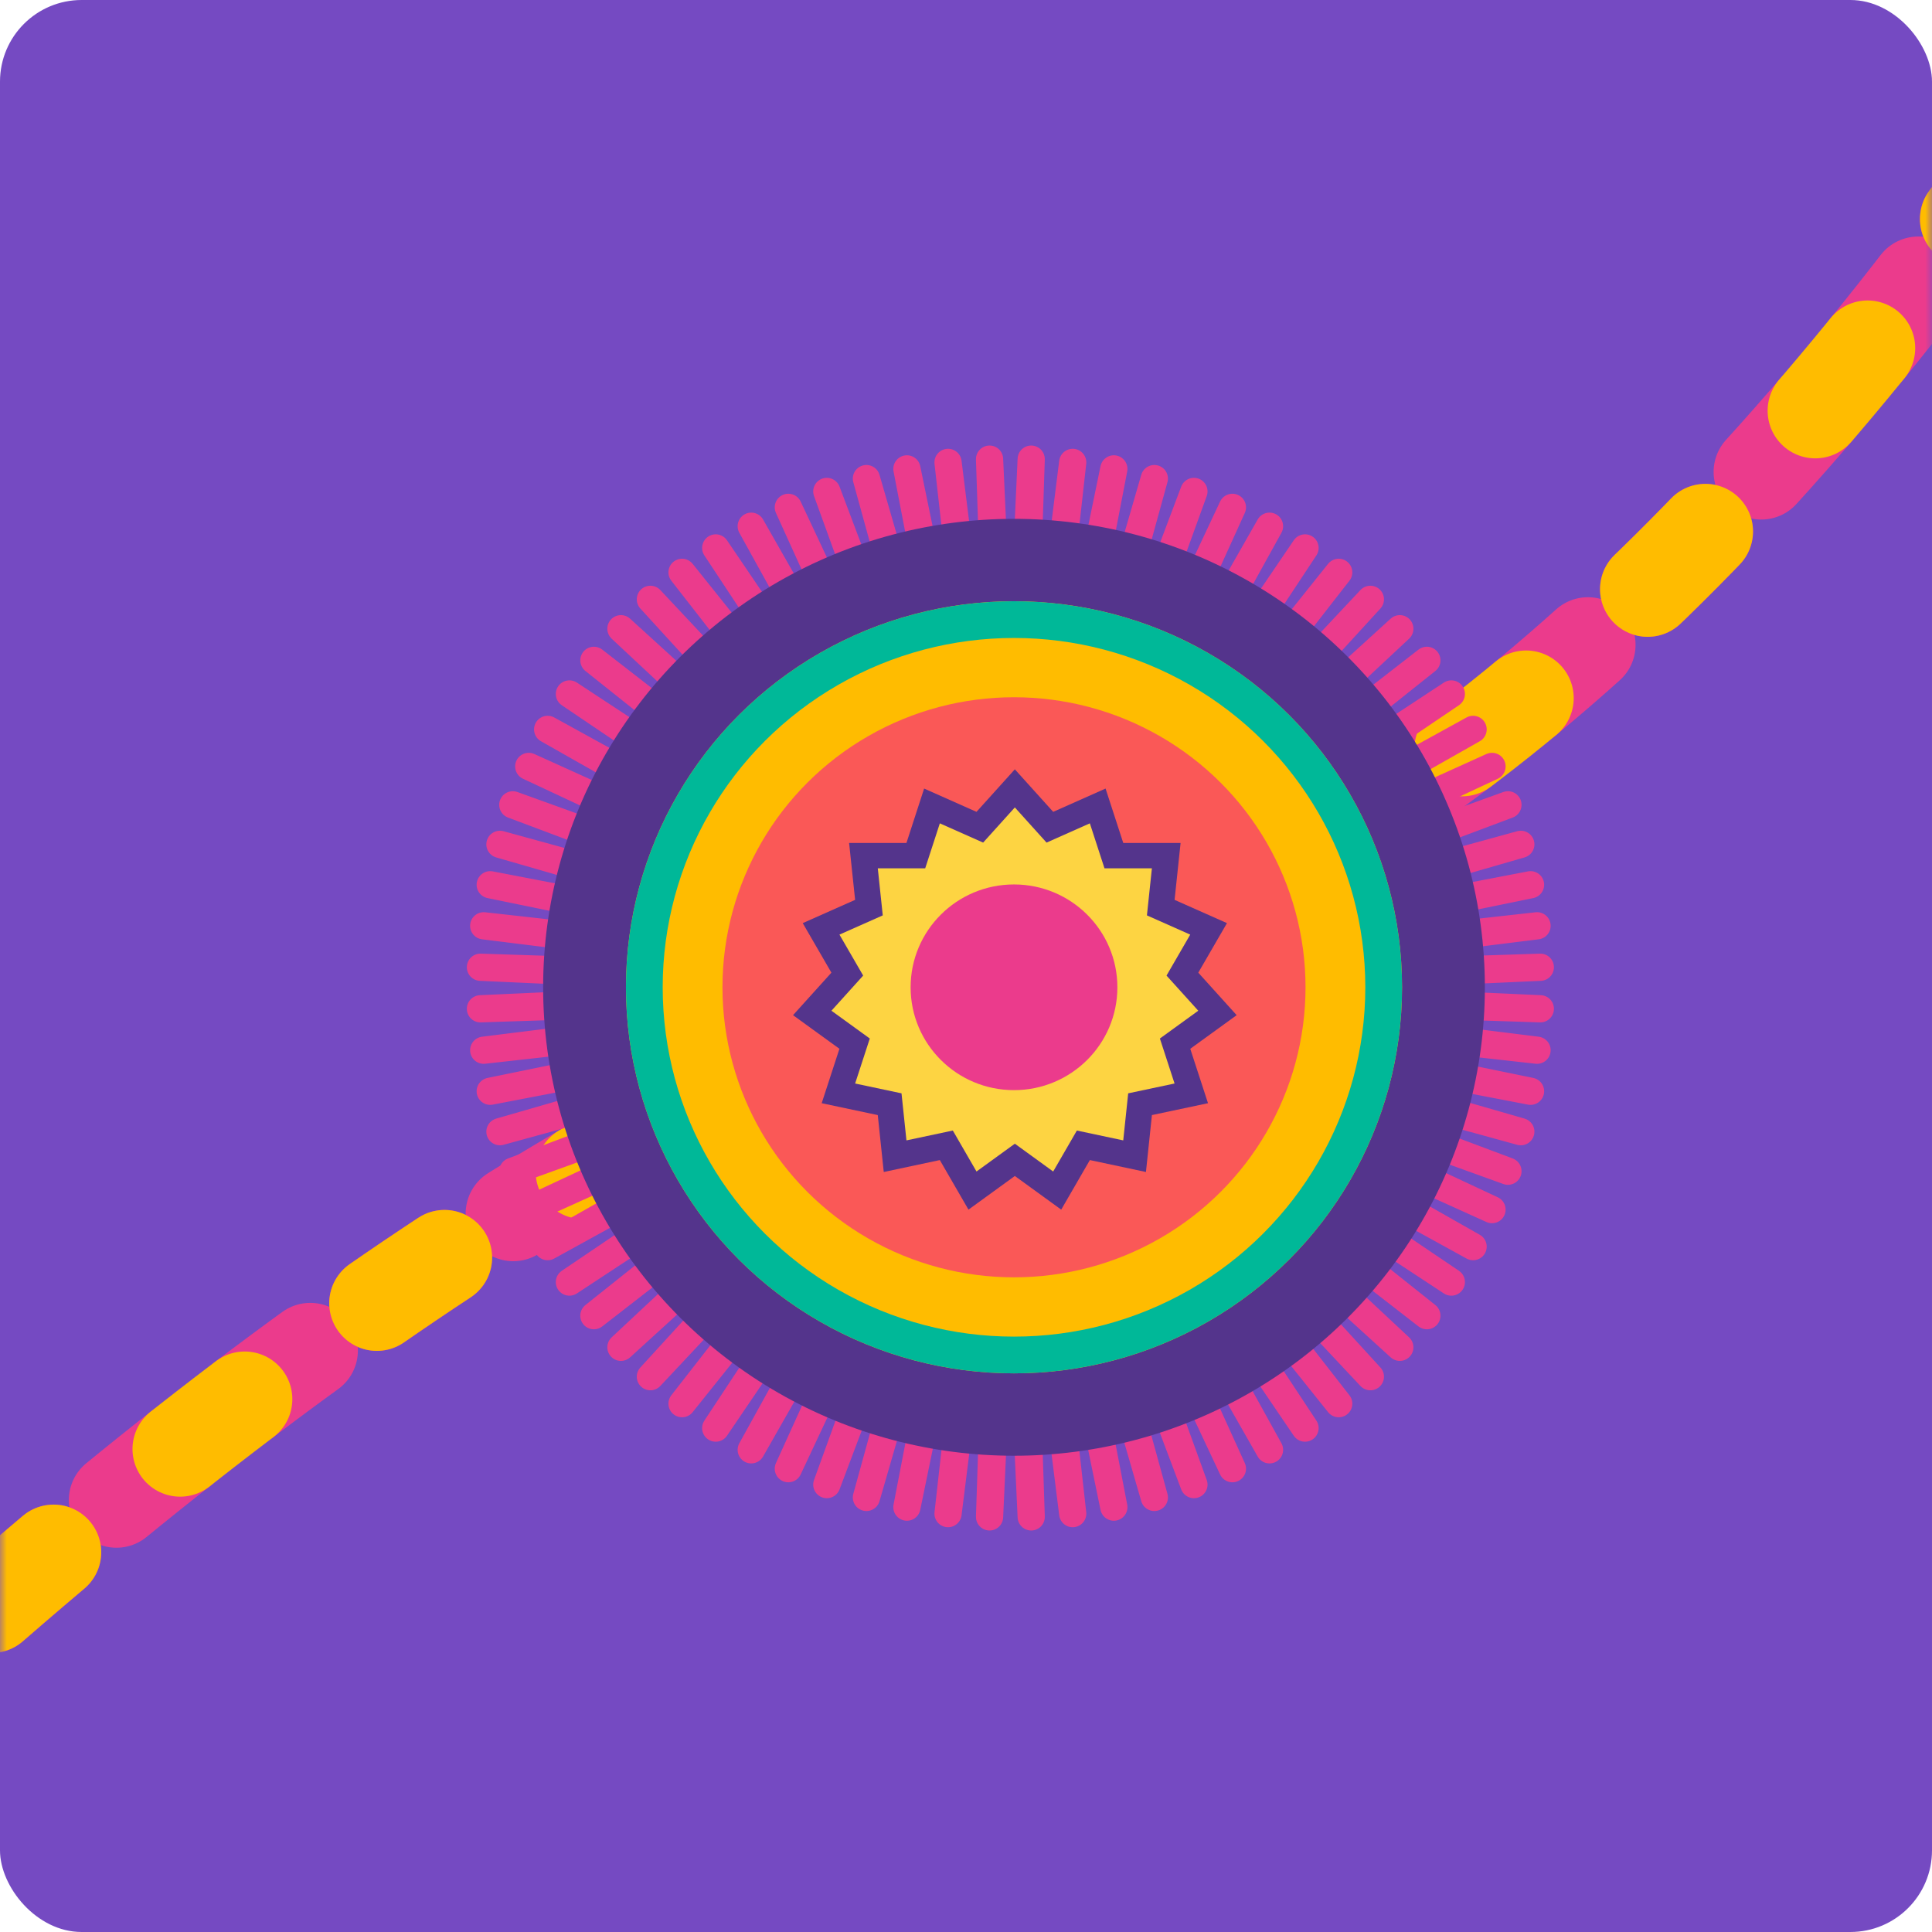 <?xml version="1.0" encoding="UTF-8"?>
<svg width="142px" height="142px" viewBox="0 0 142 142" version="1.1" xmlns="http://www.w3.org/2000/svg" xmlns:xlink="http://www.w3.org/1999/xlink">
    <!-- Generator: Sketch 46 (44423) - http://www.bohemiancoding.com/sketch -->
    <title>5</title>
    <desc>Created with Sketch.</desc>
    <defs>
        <rect id="path-1" x="0" y="0" width="142" height="142" rx="6"></rect>
        <polygon id="path-3" points="83.456 66.812 81.925 100.253 83.029 66.795 78.874 100.013 82.604 66.745 75.851 99.536 82.185 66.661 72.875 98.823 81.774 66.546 69.964 97.879 81.373 66.398 67.136 96.71 80.985 66.22 64.409 95.323 80.612 66.011 61.799 93.727 80.257 65.774 59.323 91.931 79.922 65.51 56.996 89.948 79.608 65.221 54.832 87.788 79.318 64.908 52.844 85.465 79.053 64.573 51.045 82.994 78.816 64.218 49.446 80.389 78.607 63.846 48.056 77.668 78.428 63.459 46.885 74.846 78.28 63.059 45.939 71.941 78.164 62.649 45.225 68.97 78.081 62.23 44.746 65.953 78.031 61.807 44.506 62.908 78.014 61.381 44.506 59.854 78.031 60.955 44.746 56.808 78.081 60.531 45.225 53.791 78.164 60.113 45.939 50.821 78.28 59.703 46.885 47.916 78.428 59.303 48.056 45.094 78.607 58.915 49.446 42.372 78.816 58.543 51.045 39.768 79.053 58.189 52.844 37.297 79.318 57.854 54.832 34.974 79.608 57.541 56.996 32.814 79.922 57.251 59.323 30.83 80.257 56.987 61.799 29.035 80.612 56.751 64.409 27.439 80.985 56.542 67.136 26.052 81.373 56.364 69.964 24.883 81.774 56.216 72.875 23.939 82.185 56.1 75.851 23.226 82.604 56.017 78.874 22.748 83.029 55.967 81.925 22.509 83.456 55.95 84.986 22.509 83.883 55.967 88.037 22.748 84.307 56.017 91.06 23.226 84.726 56.1 94.036 23.939 85.137 56.216 96.947 24.883 85.538 56.364 99.775 26.052 85.926 56.542 102.502 27.439 86.299 56.751 105.112 29.035 86.654 56.987 107.588 30.83 86.99 57.251 109.915 32.814 87.303 57.541 112.079 34.974 87.593 57.854 114.067 37.297 87.858 58.189 115.866 39.768 88.095 58.543 117.465 42.372 88.304 58.915 118.855 45.094 88.483 59.303 120.026 47.916 88.631 59.703 120.972 50.821 88.747 60.113 121.687 53.791 88.83 60.531 122.165 56.808 88.88 60.955 122.406 59.854 88.897 61.381 122.406 62.908 88.88 61.807 122.165 65.953 88.83 62.23 121.687 68.97 88.747 62.649 120.972 71.941 88.631 63.059 120.026 74.846 88.483 63.459 118.855 77.668 88.304 63.846 117.465 80.389 88.095 64.218 115.866 82.994 87.858 64.573 114.067 85.465 87.593 64.908 112.079 87.788 87.303 65.221 109.915 89.948 86.99 65.51 107.588 91.931 86.654 65.774 105.112 93.727 86.299 66.011 102.502 95.323 85.926 66.22 99.775 96.71 85.538 66.398 96.947 97.879 85.137 66.546 94.036 98.823 84.726 66.661 91.06 99.536 84.307 66.745 88.037 100.013 83.883 66.795 84.986 100.253"></polygon>
        <ellipse id="path-4" cx="35.241" cy="35.021" rx="28.521" ry="28.375"></ellipse>
    </defs>
    <g id="Page-1" stroke="none" stroke-width="1" fill="none" fill-rule="evenodd">
        <g id="cards-copy" transform="translate(-32, -384)">
            <g id="5" transform="translate(32, 384)">
                <mask id="mask-2" fill="white">
                    <use xlink:href="#path-1"></use>
                </mask>
                <use id="Mask" fill="#754AC2" xlink:href="#path-1"></use>
                <g id="Group-8" mask="url(#mask-2)">
                    <g transform="translate(-9.194, 11.237)">
                        <path d="M157.324,1.27897692e-13 C134.017,32.952 109.789,53.09 84.642,60.412 C59.495,67.735 31.281,85.737 -1.42108547e-14,114.417" id="Path-2" stroke="#EB3B8C" stroke-width="7" stroke-linecap="round" stroke-linejoin="round" stroke-dasharray="6,6,6"></path>
                        <path d="M157.324,1.27897692e-13 C134.017,32.952 109.789,53.09 84.642,60.412 C59.495,67.735 31.281,85.737 -1.42108547e-14,114.417" id="Path-2" stroke="#FFBC00" stroke-width="7" stroke-linecap="round" stroke-linejoin="round" stroke-dasharray="6,12,6,12"></path>
                        <g id="Path" stroke="none" stroke-linecap="round" stroke-linejoin="round">
                            <use stroke="#FF6854" stroke-width="1" xlink:href="#path-3"></use>
                            <use stroke="#EB3B8C" stroke-width="2" xlink:href="#path-3"></use>
                        </g>
                        <g id="Group-7" stroke="none" stroke-width="1" fill-rule="evenodd" transform="translate(48.481, 26.307)">
                            <ellipse id="Oval" fill="#54348C" cx="35.241" cy="35.021" rx="34.608" ry="34.431"></ellipse>
                            <g id="Oval">
                                <use fill="#FFBC00" fill-rule="evenodd" xlink:href="#path-4"></use>
                                <ellipse stroke="#00B898" stroke-width="2.7" cx="35.241" cy="35.021" rx="27.171" ry="27.025"></ellipse>
                            </g>
                            <ellipse id="Oval" fill="#FA5857" cx="35.241" cy="35.021" rx="21.427" ry="21.318"></ellipse>
                            <polygon id="Star" fill="#54348C" points="35.303 48.89 31.895 51.363 29.789 47.72 25.668 48.596 25.228 44.413 21.106 43.54 22.41 39.541 19 37.07 21.821 33.946 19.713 30.305 23.563 28.595 23.121 24.413 27.335 24.414 28.635 20.414 32.484 22.126 35.303 19 38.122 22.126 41.971 20.414 43.272 24.414 47.485 24.413 47.044 28.595 50.894 30.305 48.786 33.946 51.606 37.07 48.196 39.541 49.5 43.54 45.378 44.413 44.939 48.596 40.817 47.72 38.711 51.363"></polygon>
                            <polygon id="Star" fill="#FDD442" points="35.303 46.517 32.485 48.561 30.744 45.549 27.336 46.273 26.973 42.815 23.564 42.093 24.642 38.786 21.823 36.743 24.155 34.16 22.412 31.149 25.595 29.736 25.23 26.277 28.714 26.278 29.79 22.971 32.972 24.386 35.303 21.801 37.634 24.386 40.816 22.971 41.892 26.278 45.376 26.277 45.011 29.736 48.194 31.149 46.451 34.16 48.784 36.743 45.964 38.786 47.042 42.093 43.634 42.815 43.27 46.273 39.862 45.549 38.121 48.561"></polygon>
                            <ellipse id="Oval" fill="#EB3B8C" cx="35.241" cy="35.021" rx="7.598" ry="7.559"></ellipse>
                        </g>
                    </g>
                </g>
            </g>
        </g>
    </g>
</svg>
